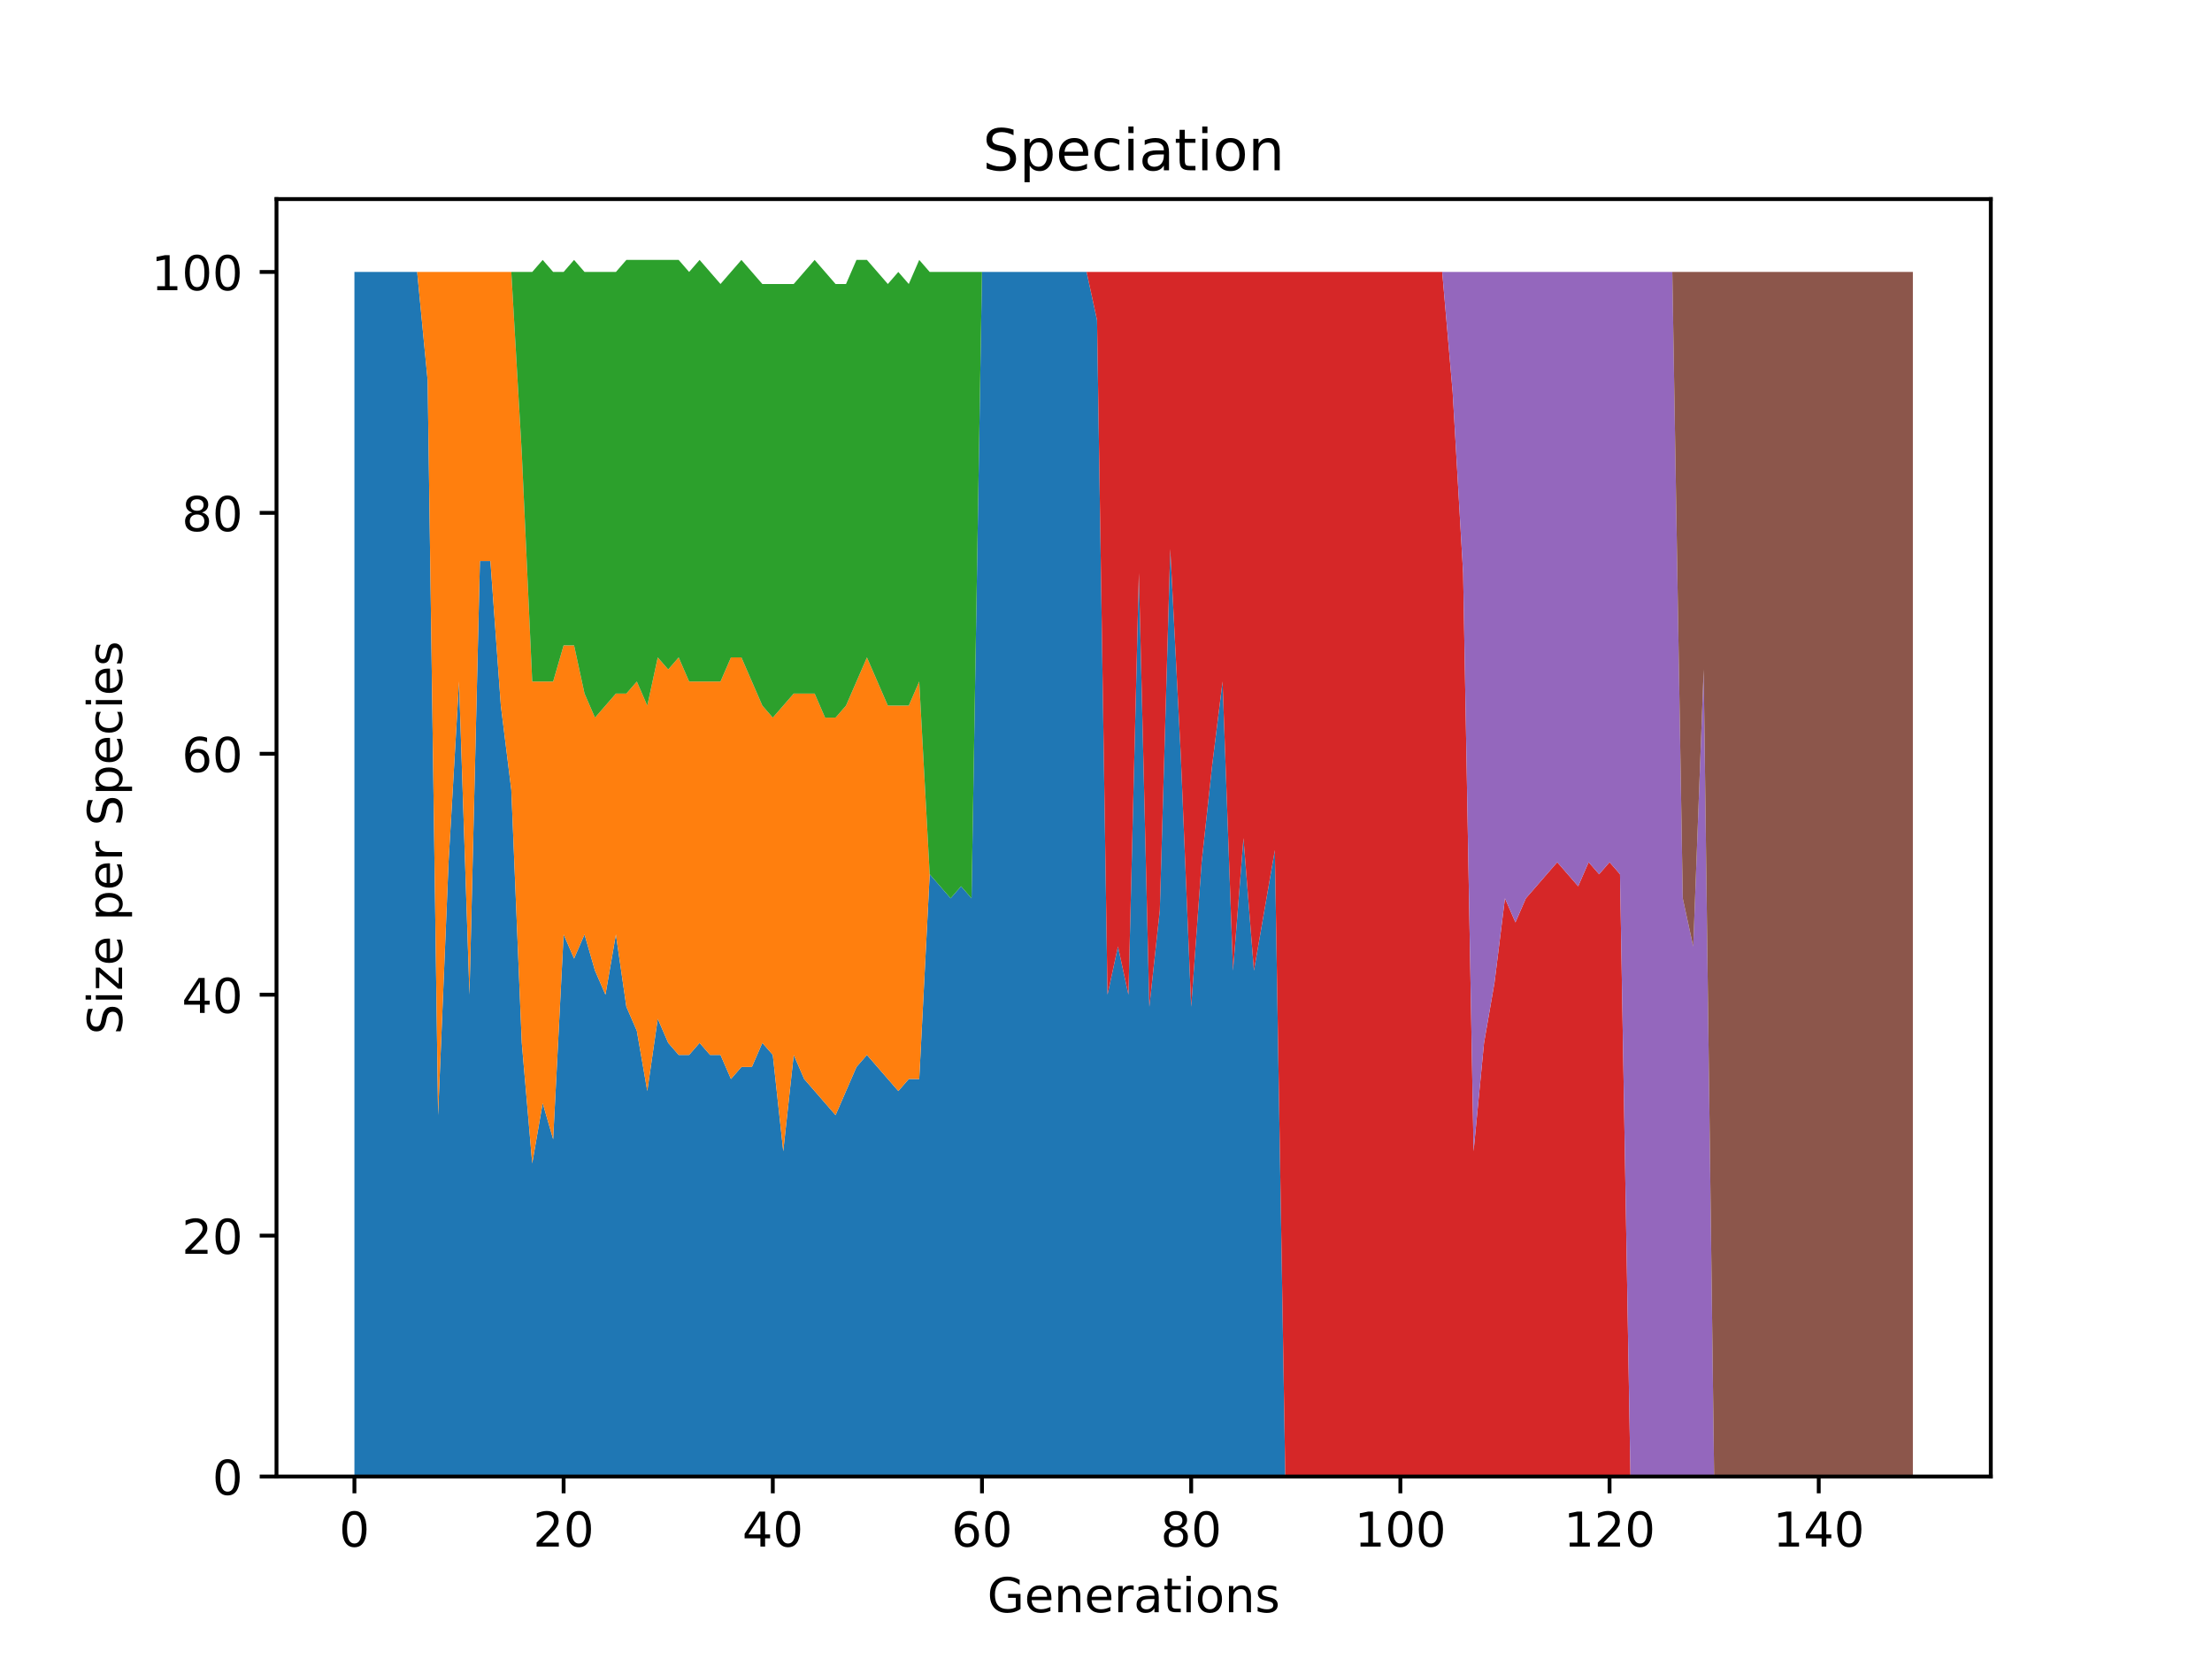 <?xml version="1.0" encoding="utf-8" standalone="no"?>
<!DOCTYPE svg PUBLIC "-//W3C//DTD SVG 1.1//EN"
  "http://www.w3.org/Graphics/SVG/1.1/DTD/svg11.dtd">
<!-- Created with matplotlib (https://matplotlib.org/) -->
<svg height="345.6pt" version="1.1" viewBox="0 0 460.8 345.6" width="460.8pt" xmlns="http://www.w3.org/2000/svg" xmlns:xlink="http://www.w3.org/1999/xlink">
 <defs>
  <style type="text/css">*{stroke-linecap:butt;stroke-linejoin:round;}</style>
 </defs>
 <g id="figure_1">
  <g id="patch_1">
   <path d="M 0 345.6 
L 460.8 345.6 
L 460.8 0 
L 0 0 
z
" style="fill:#ffffff;"/>
  </g>
  <g id="axes_1">
   <g id="patch_2">
    <path d="M 57.6 307.584 
L 414.72 307.584 
L 414.72 41.472 
L 57.6 41.472 
z
" style="fill:#ffffff;"/>
   </g>
   <g id="PolyCollection_1">
    <path clip-path="url(#pf2109ee713)" d="M 73.833 56.653 
L 73.833 307.584 
L 76.012 307.584 
L 78.191 307.584 
L 80.369 307.584 
L 82.548 307.584 
L 84.727 307.584 
L 86.906 307.584 
L 89.085 307.584 
L 91.264 307.584 
L 93.443 307.584 
L 95.622 307.584 
L 97.801 307.584 
L 99.979 307.584 
L 102.158 307.584 
L 104.337 307.584 
L 106.516 307.584 
L 108.695 307.584 
L 110.874 307.584 
L 113.053 307.584 
L 115.232 307.584 
L 117.411 307.584 
L 119.589 307.584 
L 121.768 307.584 
L 123.947 307.584 
L 126.126 307.584 
L 128.305 307.584 
L 130.484 307.584 
L 132.663 307.584 
L 134.842 307.584 
L 137.021 307.584 
L 139.199 307.584 
L 141.378 307.584 
L 143.557 307.584 
L 145.736 307.584 
L 147.915 307.584 
L 150.094 307.584 
L 152.273 307.584 
L 154.452 307.584 
L 156.631 307.584 
L 158.809 307.584 
L 160.988 307.584 
L 163.167 307.584 
L 165.346 307.584 
L 167.525 307.584 
L 169.704 307.584 
L 171.883 307.584 
L 174.062 307.584 
L 176.241 307.584 
L 178.419 307.584 
L 180.598 307.584 
L 182.777 307.584 
L 184.956 307.584 
L 187.135 307.584 
L 189.314 307.584 
L 191.493 307.584 
L 193.672 307.584 
L 195.851 307.584 
L 198.029 307.584 
L 200.208 307.584 
L 202.387 307.584 
L 204.566 307.584 
L 206.745 307.584 
L 208.924 307.584 
L 211.103 307.584 
L 213.282 307.584 
L 215.461 307.584 
L 217.639 307.584 
L 219.818 307.584 
L 221.997 307.584 
L 224.176 307.584 
L 226.355 307.584 
L 228.534 307.584 
L 230.713 307.584 
L 232.892 307.584 
L 235.071 307.584 
L 237.249 307.584 
L 239.428 307.584 
L 241.607 307.584 
L 243.786 307.584 
L 245.965 307.584 
L 248.144 307.584 
L 250.323 307.584 
L 252.502 307.584 
L 254.681 307.584 
L 256.859 307.584 
L 259.038 307.584 
L 261.217 307.584 
L 263.396 307.584 
L 265.575 307.584 
L 267.754 307.584 
L 269.933 307.584 
L 272.112 307.584 
L 274.291 307.584 
L 276.469 307.584 
L 278.648 307.584 
L 280.827 307.584 
L 283.006 307.584 
L 285.185 307.584 
L 287.364 307.584 
L 289.543 307.584 
L 291.722 307.584 
L 293.901 307.584 
L 296.079 307.584 
L 298.258 307.584 
L 300.437 307.584 
L 302.616 307.584 
L 304.795 307.584 
L 306.974 307.584 
L 309.153 307.584 
L 311.332 307.584 
L 313.511 307.584 
L 315.689 307.584 
L 317.868 307.584 
L 320.047 307.584 
L 322.226 307.584 
L 324.405 307.584 
L 326.584 307.584 
L 328.763 307.584 
L 330.942 307.584 
L 333.121 307.584 
L 335.299 307.584 
L 337.478 307.584 
L 339.657 307.584 
L 341.836 307.584 
L 344.015 307.584 
L 346.194 307.584 
L 348.373 307.584 
L 350.552 307.584 
L 352.731 307.584 
L 354.909 307.584 
L 357.088 307.584 
L 359.267 307.584 
L 361.446 307.584 
L 363.625 307.584 
L 365.804 307.584 
L 367.983 307.584 
L 370.162 307.584 
L 372.341 307.584 
L 374.519 307.584 
L 376.698 307.584 
L 378.877 307.584 
L 381.056 307.584 
L 383.235 307.584 
L 385.414 307.584 
L 387.593 307.584 
L 389.772 307.584 
L 391.951 307.584 
L 394.129 307.584 
L 396.308 307.584 
L 398.487 307.584 
L 398.487 307.584 
L 398.487 307.584 
L 396.308 307.584 
L 394.129 307.584 
L 391.951 307.584 
L 389.772 307.584 
L 387.593 307.584 
L 385.414 307.584 
L 383.235 307.584 
L 381.056 307.584 
L 378.877 307.584 
L 376.698 307.584 
L 374.519 307.584 
L 372.341 307.584 
L 370.162 307.584 
L 367.983 307.584 
L 365.804 307.584 
L 363.625 307.584 
L 361.446 307.584 
L 359.267 307.584 
L 357.088 307.584 
L 354.909 307.584 
L 352.731 307.584 
L 350.552 307.584 
L 348.373 307.584 
L 346.194 307.584 
L 344.015 307.584 
L 341.836 307.584 
L 339.657 307.584 
L 337.478 307.584 
L 335.299 307.584 
L 333.121 307.584 
L 330.942 307.584 
L 328.763 307.584 
L 326.584 307.584 
L 324.405 307.584 
L 322.226 307.584 
L 320.047 307.584 
L 317.868 307.584 
L 315.689 307.584 
L 313.511 307.584 
L 311.332 307.584 
L 309.153 307.584 
L 306.974 307.584 
L 304.795 307.584 
L 302.616 307.584 
L 300.437 307.584 
L 298.258 307.584 
L 296.079 307.584 
L 293.901 307.584 
L 291.722 307.584 
L 289.543 307.584 
L 287.364 307.584 
L 285.185 307.584 
L 283.006 307.584 
L 280.827 307.584 
L 278.648 307.584 
L 276.469 307.584 
L 274.291 307.584 
L 272.112 307.584 
L 269.933 307.584 
L 267.754 307.584 
L 265.575 177.1 
L 263.396 189.647 
L 261.217 202.193 
L 259.038 174.591 
L 256.859 202.193 
L 254.681 141.97 
L 252.502 159.535 
L 250.323 179.609 
L 248.144 209.721 
L 245.965 157.026 
L 243.786 114.367 
L 241.607 189.647 
L 239.428 209.721 
L 237.249 119.386 
L 235.071 207.212 
L 232.892 197.174 
L 230.713 207.212 
L 228.534 66.691 
L 226.355 56.653 
L 224.176 56.653 
L 221.997 56.653 
L 219.818 56.653 
L 217.639 56.653 
L 215.461 56.653 
L 213.282 56.653 
L 211.103 56.653 
L 208.924 56.653 
L 206.745 56.653 
L 204.566 56.653 
L 202.387 187.137 
L 200.208 184.628 
L 198.029 187.137 
L 195.851 184.628 
L 193.672 182.119 
L 191.493 224.777 
L 189.314 224.777 
L 187.135 227.286 
L 184.956 224.777 
L 182.777 222.268 
L 180.598 219.758 
L 178.419 222.268 
L 176.241 227.286 
L 174.062 232.305 
L 171.883 229.795 
L 169.704 227.286 
L 167.525 224.777 
L 165.346 219.758 
L 163.167 239.833 
L 160.988 219.758 
L 158.809 217.249 
L 156.631 222.268 
L 154.452 222.268 
L 152.273 224.777 
L 150.094 219.758 
L 147.915 219.758 
L 145.736 217.249 
L 143.557 219.758 
L 141.378 219.758 
L 139.199 217.249 
L 137.021 212.23 
L 134.842 227.286 
L 132.663 214.74 
L 130.484 209.721 
L 128.305 194.665 
L 126.126 207.212 
L 123.947 202.193 
L 121.768 194.665 
L 119.589 199.684 
L 117.411 194.665 
L 115.232 237.323 
L 113.053 229.795 
L 110.874 242.342 
L 108.695 217.249 
L 106.516 164.554 
L 104.337 146.988 
L 102.158 116.877 
L 99.979 116.877 
L 97.801 207.212 
L 95.622 141.97 
L 93.443 179.609 
L 91.264 232.305 
L 89.085 79.237 
L 86.906 56.653 
L 84.727 56.653 
L 82.548 56.653 
L 80.369 56.653 
L 78.191 56.653 
L 76.012 56.653 
L 73.833 56.653 
z
" style="fill:#1f77b4;"/>
   </g>
   <g id="PolyCollection_2">
    <path clip-path="url(#pf2109ee713)" d="M 73.833 56.653 
L 73.833 56.653 
L 76.012 56.653 
L 78.191 56.653 
L 80.369 56.653 
L 82.548 56.653 
L 84.727 56.653 
L 86.906 56.653 
L 89.085 79.237 
L 91.264 232.305 
L 93.443 179.609 
L 95.622 141.97 
L 97.801 207.212 
L 99.979 116.877 
L 102.158 116.877 
L 104.337 146.988 
L 106.516 164.554 
L 108.695 217.249 
L 110.874 242.342 
L 113.053 229.795 
L 115.232 237.323 
L 117.411 194.665 
L 119.589 199.684 
L 121.768 194.665 
L 123.947 202.193 
L 126.126 207.212 
L 128.305 194.665 
L 130.484 209.721 
L 132.663 214.74 
L 134.842 227.286 
L 137.021 212.23 
L 139.199 217.249 
L 141.378 219.758 
L 143.557 219.758 
L 145.736 217.249 
L 147.915 219.758 
L 150.094 219.758 
L 152.273 224.777 
L 154.452 222.268 
L 156.631 222.268 
L 158.809 217.249 
L 160.988 219.758 
L 163.167 239.833 
L 165.346 219.758 
L 167.525 224.777 
L 169.704 227.286 
L 171.883 229.795 
L 174.062 232.305 
L 176.241 227.286 
L 178.419 222.268 
L 180.598 219.758 
L 182.777 222.268 
L 184.956 224.777 
L 187.135 227.286 
L 189.314 224.777 
L 191.493 224.777 
L 193.672 182.119 
L 195.851 184.628 
L 198.029 187.137 
L 200.208 184.628 
L 202.387 187.137 
L 204.566 56.653 
L 206.745 56.653 
L 208.924 56.653 
L 211.103 56.653 
L 213.282 56.653 
L 215.461 56.653 
L 217.639 56.653 
L 219.818 56.653 
L 221.997 56.653 
L 224.176 56.653 
L 226.355 56.653 
L 228.534 66.691 
L 230.713 207.212 
L 232.892 197.174 
L 235.071 207.212 
L 237.249 119.386 
L 239.428 209.721 
L 241.607 189.647 
L 243.786 114.367 
L 245.965 157.026 
L 248.144 209.721 
L 250.323 179.609 
L 252.502 159.535 
L 254.681 141.97 
L 256.859 202.193 
L 259.038 174.591 
L 261.217 202.193 
L 263.396 189.647 
L 265.575 177.1 
L 267.754 307.584 
L 269.933 307.584 
L 272.112 307.584 
L 274.291 307.584 
L 276.469 307.584 
L 278.648 307.584 
L 280.827 307.584 
L 283.006 307.584 
L 285.185 307.584 
L 287.364 307.584 
L 289.543 307.584 
L 291.722 307.584 
L 293.901 307.584 
L 296.079 307.584 
L 298.258 307.584 
L 300.437 307.584 
L 302.616 307.584 
L 304.795 307.584 
L 306.974 307.584 
L 309.153 307.584 
L 311.332 307.584 
L 313.511 307.584 
L 315.689 307.584 
L 317.868 307.584 
L 320.047 307.584 
L 322.226 307.584 
L 324.405 307.584 
L 326.584 307.584 
L 328.763 307.584 
L 330.942 307.584 
L 333.121 307.584 
L 335.299 307.584 
L 337.478 307.584 
L 339.657 307.584 
L 341.836 307.584 
L 344.015 307.584 
L 346.194 307.584 
L 348.373 307.584 
L 350.552 307.584 
L 352.731 307.584 
L 354.909 307.584 
L 357.088 307.584 
L 359.267 307.584 
L 361.446 307.584 
L 363.625 307.584 
L 365.804 307.584 
L 367.983 307.584 
L 370.162 307.584 
L 372.341 307.584 
L 374.519 307.584 
L 376.698 307.584 
L 378.877 307.584 
L 381.056 307.584 
L 383.235 307.584 
L 385.414 307.584 
L 387.593 307.584 
L 389.772 307.584 
L 391.951 307.584 
L 394.129 307.584 
L 396.308 307.584 
L 398.487 307.584 
L 398.487 307.584 
L 398.487 307.584 
L 396.308 307.584 
L 394.129 307.584 
L 391.951 307.584 
L 389.772 307.584 
L 387.593 307.584 
L 385.414 307.584 
L 383.235 307.584 
L 381.056 307.584 
L 378.877 307.584 
L 376.698 307.584 
L 374.519 307.584 
L 372.341 307.584 
L 370.162 307.584 
L 367.983 307.584 
L 365.804 307.584 
L 363.625 307.584 
L 361.446 307.584 
L 359.267 307.584 
L 357.088 307.584 
L 354.909 307.584 
L 352.731 307.584 
L 350.552 307.584 
L 348.373 307.584 
L 346.194 307.584 
L 344.015 307.584 
L 341.836 307.584 
L 339.657 307.584 
L 337.478 307.584 
L 335.299 307.584 
L 333.121 307.584 
L 330.942 307.584 
L 328.763 307.584 
L 326.584 307.584 
L 324.405 307.584 
L 322.226 307.584 
L 320.047 307.584 
L 317.868 307.584 
L 315.689 307.584 
L 313.511 307.584 
L 311.332 307.584 
L 309.153 307.584 
L 306.974 307.584 
L 304.795 307.584 
L 302.616 307.584 
L 300.437 307.584 
L 298.258 307.584 
L 296.079 307.584 
L 293.901 307.584 
L 291.722 307.584 
L 289.543 307.584 
L 287.364 307.584 
L 285.185 307.584 
L 283.006 307.584 
L 280.827 307.584 
L 278.648 307.584 
L 276.469 307.584 
L 274.291 307.584 
L 272.112 307.584 
L 269.933 307.584 
L 267.754 307.584 
L 265.575 177.1 
L 263.396 189.647 
L 261.217 202.193 
L 259.038 174.591 
L 256.859 202.193 
L 254.681 141.97 
L 252.502 159.535 
L 250.323 179.609 
L 248.144 209.721 
L 245.965 157.026 
L 243.786 114.367 
L 241.607 189.647 
L 239.428 209.721 
L 237.249 119.386 
L 235.071 207.212 
L 232.892 197.174 
L 230.713 207.212 
L 228.534 66.691 
L 226.355 56.653 
L 224.176 56.653 
L 221.997 56.653 
L 219.818 56.653 
L 217.639 56.653 
L 215.461 56.653 
L 213.282 56.653 
L 211.103 56.653 
L 208.924 56.653 
L 206.745 56.653 
L 204.566 56.653 
L 202.387 187.137 
L 200.208 184.628 
L 198.029 187.137 
L 195.851 184.628 
L 193.672 182.119 
L 191.493 141.97 
L 189.314 146.988 
L 187.135 146.988 
L 184.956 146.988 
L 182.777 141.97 
L 180.598 136.951 
L 178.419 141.97 
L 176.241 146.988 
L 174.062 149.498 
L 171.883 149.498 
L 169.704 144.479 
L 167.525 144.479 
L 165.346 144.479 
L 163.167 146.988 
L 160.988 149.498 
L 158.809 146.988 
L 156.631 141.97 
L 154.452 136.951 
L 152.273 136.951 
L 150.094 141.97 
L 147.915 141.97 
L 145.736 141.97 
L 143.557 141.97 
L 141.378 136.951 
L 139.199 139.46 
L 137.021 136.951 
L 134.842 146.988 
L 132.663 141.97 
L 130.484 144.479 
L 128.305 144.479 
L 126.126 146.988 
L 123.947 149.498 
L 121.768 144.479 
L 119.589 134.442 
L 117.411 134.442 
L 115.232 141.97 
L 113.053 141.97 
L 110.874 141.97 
L 108.695 94.293 
L 106.516 56.653 
L 104.337 56.653 
L 102.158 56.653 
L 99.979 56.653 
L 97.801 56.653 
L 95.622 56.653 
L 93.443 56.653 
L 91.264 56.653 
L 89.085 56.653 
L 86.906 56.653 
L 84.727 56.653 
L 82.548 56.653 
L 80.369 56.653 
L 78.191 56.653 
L 76.012 56.653 
L 73.833 56.653 
z
" style="fill:#ff7f0e;"/>
   </g>
   <g id="PolyCollection_3">
    <path clip-path="url(#pf2109ee713)" d="M 73.833 56.653 
L 73.833 56.653 
L 76.012 56.653 
L 78.191 56.653 
L 80.369 56.653 
L 82.548 56.653 
L 84.727 56.653 
L 86.906 56.653 
L 89.085 56.653 
L 91.264 56.653 
L 93.443 56.653 
L 95.622 56.653 
L 97.801 56.653 
L 99.979 56.653 
L 102.158 56.653 
L 104.337 56.653 
L 106.516 56.653 
L 108.695 94.293 
L 110.874 141.97 
L 113.053 141.97 
L 115.232 141.97 
L 117.411 134.442 
L 119.589 134.442 
L 121.768 144.479 
L 123.947 149.498 
L 126.126 146.988 
L 128.305 144.479 
L 130.484 144.479 
L 132.663 141.97 
L 134.842 146.988 
L 137.021 136.951 
L 139.199 139.46 
L 141.378 136.951 
L 143.557 141.97 
L 145.736 141.97 
L 147.915 141.97 
L 150.094 141.97 
L 152.273 136.951 
L 154.452 136.951 
L 156.631 141.97 
L 158.809 146.988 
L 160.988 149.498 
L 163.167 146.988 
L 165.346 144.479 
L 167.525 144.479 
L 169.704 144.479 
L 171.883 149.498 
L 174.062 149.498 
L 176.241 146.988 
L 178.419 141.97 
L 180.598 136.951 
L 182.777 141.97 
L 184.956 146.988 
L 187.135 146.988 
L 189.314 146.988 
L 191.493 141.97 
L 193.672 182.119 
L 195.851 184.628 
L 198.029 187.137 
L 200.208 184.628 
L 202.387 187.137 
L 204.566 56.653 
L 206.745 56.653 
L 208.924 56.653 
L 211.103 56.653 
L 213.282 56.653 
L 215.461 56.653 
L 217.639 56.653 
L 219.818 56.653 
L 221.997 56.653 
L 224.176 56.653 
L 226.355 56.653 
L 228.534 66.691 
L 230.713 207.212 
L 232.892 197.174 
L 235.071 207.212 
L 237.249 119.386 
L 239.428 209.721 
L 241.607 189.647 
L 243.786 114.367 
L 245.965 157.026 
L 248.144 209.721 
L 250.323 179.609 
L 252.502 159.535 
L 254.681 141.97 
L 256.859 202.193 
L 259.038 174.591 
L 261.217 202.193 
L 263.396 189.647 
L 265.575 177.1 
L 267.754 307.584 
L 269.933 307.584 
L 272.112 307.584 
L 274.291 307.584 
L 276.469 307.584 
L 278.648 307.584 
L 280.827 307.584 
L 283.006 307.584 
L 285.185 307.584 
L 287.364 307.584 
L 289.543 307.584 
L 291.722 307.584 
L 293.901 307.584 
L 296.079 307.584 
L 298.258 307.584 
L 300.437 307.584 
L 302.616 307.584 
L 304.795 307.584 
L 306.974 307.584 
L 309.153 307.584 
L 311.332 307.584 
L 313.511 307.584 
L 315.689 307.584 
L 317.868 307.584 
L 320.047 307.584 
L 322.226 307.584 
L 324.405 307.584 
L 326.584 307.584 
L 328.763 307.584 
L 330.942 307.584 
L 333.121 307.584 
L 335.299 307.584 
L 337.478 307.584 
L 339.657 307.584 
L 341.836 307.584 
L 344.015 307.584 
L 346.194 307.584 
L 348.373 307.584 
L 350.552 307.584 
L 352.731 307.584 
L 354.909 307.584 
L 357.088 307.584 
L 359.267 307.584 
L 361.446 307.584 
L 363.625 307.584 
L 365.804 307.584 
L 367.983 307.584 
L 370.162 307.584 
L 372.341 307.584 
L 374.519 307.584 
L 376.698 307.584 
L 378.877 307.584 
L 381.056 307.584 
L 383.235 307.584 
L 385.414 307.584 
L 387.593 307.584 
L 389.772 307.584 
L 391.951 307.584 
L 394.129 307.584 
L 396.308 307.584 
L 398.487 307.584 
L 398.487 307.584 
L 398.487 307.584 
L 396.308 307.584 
L 394.129 307.584 
L 391.951 307.584 
L 389.772 307.584 
L 387.593 307.584 
L 385.414 307.584 
L 383.235 307.584 
L 381.056 307.584 
L 378.877 307.584 
L 376.698 307.584 
L 374.519 307.584 
L 372.341 307.584 
L 370.162 307.584 
L 367.983 307.584 
L 365.804 307.584 
L 363.625 307.584 
L 361.446 307.584 
L 359.267 307.584 
L 357.088 307.584 
L 354.909 307.584 
L 352.731 307.584 
L 350.552 307.584 
L 348.373 307.584 
L 346.194 307.584 
L 344.015 307.584 
L 341.836 307.584 
L 339.657 307.584 
L 337.478 307.584 
L 335.299 307.584 
L 333.121 307.584 
L 330.942 307.584 
L 328.763 307.584 
L 326.584 307.584 
L 324.405 307.584 
L 322.226 307.584 
L 320.047 307.584 
L 317.868 307.584 
L 315.689 307.584 
L 313.511 307.584 
L 311.332 307.584 
L 309.153 307.584 
L 306.974 307.584 
L 304.795 307.584 
L 302.616 307.584 
L 300.437 307.584 
L 298.258 307.584 
L 296.079 307.584 
L 293.901 307.584 
L 291.722 307.584 
L 289.543 307.584 
L 287.364 307.584 
L 285.185 307.584 
L 283.006 307.584 
L 280.827 307.584 
L 278.648 307.584 
L 276.469 307.584 
L 274.291 307.584 
L 272.112 307.584 
L 269.933 307.584 
L 267.754 307.584 
L 265.575 177.1 
L 263.396 189.647 
L 261.217 202.193 
L 259.038 174.591 
L 256.859 202.193 
L 254.681 141.97 
L 252.502 159.535 
L 250.323 179.609 
L 248.144 209.721 
L 245.965 157.026 
L 243.786 114.367 
L 241.607 189.647 
L 239.428 209.721 
L 237.249 119.386 
L 235.071 207.212 
L 232.892 197.174 
L 230.713 207.212 
L 228.534 66.691 
L 226.355 56.653 
L 224.176 56.653 
L 221.997 56.653 
L 219.818 56.653 
L 217.639 56.653 
L 215.461 56.653 
L 213.282 56.653 
L 211.103 56.653 
L 208.924 56.653 
L 206.745 56.653 
L 204.566 56.653 
L 202.387 56.653 
L 200.208 56.653 
L 198.029 56.653 
L 195.851 56.653 
L 193.672 56.653 
L 191.493 54.144 
L 189.314 59.163 
L 187.135 56.653 
L 184.956 59.163 
L 182.777 56.653 
L 180.598 54.144 
L 178.419 54.144 
L 176.241 59.163 
L 174.062 59.163 
L 171.883 56.653 
L 169.704 54.144 
L 167.525 56.653 
L 165.346 59.163 
L 163.167 59.163 
L 160.988 59.163 
L 158.809 59.163 
L 156.631 56.653 
L 154.452 54.144 
L 152.273 56.653 
L 150.094 59.163 
L 147.915 56.653 
L 145.736 54.144 
L 143.557 56.653 
L 141.378 54.144 
L 139.199 54.144 
L 137.021 54.144 
L 134.842 54.144 
L 132.663 54.144 
L 130.484 54.144 
L 128.305 56.653 
L 126.126 56.653 
L 123.947 56.653 
L 121.768 56.653 
L 119.589 54.144 
L 117.411 56.653 
L 115.232 56.653 
L 113.053 54.144 
L 110.874 56.653 
L 108.695 56.653 
L 106.516 56.653 
L 104.337 56.653 
L 102.158 56.653 
L 99.979 56.653 
L 97.801 56.653 
L 95.622 56.653 
L 93.443 56.653 
L 91.264 56.653 
L 89.085 56.653 
L 86.906 56.653 
L 84.727 56.653 
L 82.548 56.653 
L 80.369 56.653 
L 78.191 56.653 
L 76.012 56.653 
L 73.833 56.653 
z
" style="fill:#2ca02c;"/>
   </g>
   <g id="PolyCollection_4">
    <path clip-path="url(#pf2109ee713)" d="M 73.833 56.653 
L 73.833 56.653 
L 76.012 56.653 
L 78.191 56.653 
L 80.369 56.653 
L 82.548 56.653 
L 84.727 56.653 
L 86.906 56.653 
L 89.085 56.653 
L 91.264 56.653 
L 93.443 56.653 
L 95.622 56.653 
L 97.801 56.653 
L 99.979 56.653 
L 102.158 56.653 
L 104.337 56.653 
L 106.516 56.653 
L 108.695 56.653 
L 110.874 56.653 
L 113.053 54.144 
L 115.232 56.653 
L 117.411 56.653 
L 119.589 54.144 
L 121.768 56.653 
L 123.947 56.653 
L 126.126 56.653 
L 128.305 56.653 
L 130.484 54.144 
L 132.663 54.144 
L 134.842 54.144 
L 137.021 54.144 
L 139.199 54.144 
L 141.378 54.144 
L 143.557 56.653 
L 145.736 54.144 
L 147.915 56.653 
L 150.094 59.163 
L 152.273 56.653 
L 154.452 54.144 
L 156.631 56.653 
L 158.809 59.163 
L 160.988 59.163 
L 163.167 59.163 
L 165.346 59.163 
L 167.525 56.653 
L 169.704 54.144 
L 171.883 56.653 
L 174.062 59.163 
L 176.241 59.163 
L 178.419 54.144 
L 180.598 54.144 
L 182.777 56.653 
L 184.956 59.163 
L 187.135 56.653 
L 189.314 59.163 
L 191.493 54.144 
L 193.672 56.653 
L 195.851 56.653 
L 198.029 56.653 
L 200.208 56.653 
L 202.387 56.653 
L 204.566 56.653 
L 206.745 56.653 
L 208.924 56.653 
L 211.103 56.653 
L 213.282 56.653 
L 215.461 56.653 
L 217.639 56.653 
L 219.818 56.653 
L 221.997 56.653 
L 224.176 56.653 
L 226.355 56.653 
L 228.534 66.691 
L 230.713 207.212 
L 232.892 197.174 
L 235.071 207.212 
L 237.249 119.386 
L 239.428 209.721 
L 241.607 189.647 
L 243.786 114.367 
L 245.965 157.026 
L 248.144 209.721 
L 250.323 179.609 
L 252.502 159.535 
L 254.681 141.97 
L 256.859 202.193 
L 259.038 174.591 
L 261.217 202.193 
L 263.396 189.647 
L 265.575 177.1 
L 267.754 307.584 
L 269.933 307.584 
L 272.112 307.584 
L 274.291 307.584 
L 276.469 307.584 
L 278.648 307.584 
L 280.827 307.584 
L 283.006 307.584 
L 285.185 307.584 
L 287.364 307.584 
L 289.543 307.584 
L 291.722 307.584 
L 293.901 307.584 
L 296.079 307.584 
L 298.258 307.584 
L 300.437 307.584 
L 302.616 307.584 
L 304.795 307.584 
L 306.974 307.584 
L 309.153 307.584 
L 311.332 307.584 
L 313.511 307.584 
L 315.689 307.584 
L 317.868 307.584 
L 320.047 307.584 
L 322.226 307.584 
L 324.405 307.584 
L 326.584 307.584 
L 328.763 307.584 
L 330.942 307.584 
L 333.121 307.584 
L 335.299 307.584 
L 337.478 307.584 
L 339.657 307.584 
L 341.836 307.584 
L 344.015 307.584 
L 346.194 307.584 
L 348.373 307.584 
L 350.552 307.584 
L 352.731 307.584 
L 354.909 307.584 
L 357.088 307.584 
L 359.267 307.584 
L 361.446 307.584 
L 363.625 307.584 
L 365.804 307.584 
L 367.983 307.584 
L 370.162 307.584 
L 372.341 307.584 
L 374.519 307.584 
L 376.698 307.584 
L 378.877 307.584 
L 381.056 307.584 
L 383.235 307.584 
L 385.414 307.584 
L 387.593 307.584 
L 389.772 307.584 
L 391.951 307.584 
L 394.129 307.584 
L 396.308 307.584 
L 398.487 307.584 
L 398.487 307.584 
L 398.487 307.584 
L 396.308 307.584 
L 394.129 307.584 
L 391.951 307.584 
L 389.772 307.584 
L 387.593 307.584 
L 385.414 307.584 
L 383.235 307.584 
L 381.056 307.584 
L 378.877 307.584 
L 376.698 307.584 
L 374.519 307.584 
L 372.341 307.584 
L 370.162 307.584 
L 367.983 307.584 
L 365.804 307.584 
L 363.625 307.584 
L 361.446 307.584 
L 359.267 307.584 
L 357.088 307.584 
L 354.909 307.584 
L 352.731 307.584 
L 350.552 307.584 
L 348.373 307.584 
L 346.194 307.584 
L 344.015 307.584 
L 341.836 307.584 
L 339.657 307.584 
L 337.478 182.119 
L 335.299 179.609 
L 333.121 182.119 
L 330.942 179.609 
L 328.763 184.628 
L 326.584 182.119 
L 324.405 179.609 
L 322.226 182.119 
L 320.047 184.628 
L 317.868 187.137 
L 315.689 192.156 
L 313.511 187.137 
L 311.332 204.702 
L 309.153 217.249 
L 306.974 239.833 
L 304.795 119.386 
L 302.616 81.746 
L 300.437 56.653 
L 298.258 56.653 
L 296.079 56.653 
L 293.901 56.653 
L 291.722 56.653 
L 289.543 56.653 
L 287.364 56.653 
L 285.185 56.653 
L 283.006 56.653 
L 280.827 56.653 
L 278.648 56.653 
L 276.469 56.653 
L 274.291 56.653 
L 272.112 56.653 
L 269.933 56.653 
L 267.754 56.653 
L 265.575 56.653 
L 263.396 56.653 
L 261.217 56.653 
L 259.038 56.653 
L 256.859 56.653 
L 254.681 56.653 
L 252.502 56.653 
L 250.323 56.653 
L 248.144 56.653 
L 245.965 56.653 
L 243.786 56.653 
L 241.607 56.653 
L 239.428 56.653 
L 237.249 56.653 
L 235.071 56.653 
L 232.892 56.653 
L 230.713 56.653 
L 228.534 56.653 
L 226.355 56.653 
L 224.176 56.653 
L 221.997 56.653 
L 219.818 56.653 
L 217.639 56.653 
L 215.461 56.653 
L 213.282 56.653 
L 211.103 56.653 
L 208.924 56.653 
L 206.745 56.653 
L 204.566 56.653 
L 202.387 56.653 
L 200.208 56.653 
L 198.029 56.653 
L 195.851 56.653 
L 193.672 56.653 
L 191.493 54.144 
L 189.314 59.163 
L 187.135 56.653 
L 184.956 59.163 
L 182.777 56.653 
L 180.598 54.144 
L 178.419 54.144 
L 176.241 59.163 
L 174.062 59.163 
L 171.883 56.653 
L 169.704 54.144 
L 167.525 56.653 
L 165.346 59.163 
L 163.167 59.163 
L 160.988 59.163 
L 158.809 59.163 
L 156.631 56.653 
L 154.452 54.144 
L 152.273 56.653 
L 150.094 59.163 
L 147.915 56.653 
L 145.736 54.144 
L 143.557 56.653 
L 141.378 54.144 
L 139.199 54.144 
L 137.021 54.144 
L 134.842 54.144 
L 132.663 54.144 
L 130.484 54.144 
L 128.305 56.653 
L 126.126 56.653 
L 123.947 56.653 
L 121.768 56.653 
L 119.589 54.144 
L 117.411 56.653 
L 115.232 56.653 
L 113.053 54.144 
L 110.874 56.653 
L 108.695 56.653 
L 106.516 56.653 
L 104.337 56.653 
L 102.158 56.653 
L 99.979 56.653 
L 97.801 56.653 
L 95.622 56.653 
L 93.443 56.653 
L 91.264 56.653 
L 89.085 56.653 
L 86.906 56.653 
L 84.727 56.653 
L 82.548 56.653 
L 80.369 56.653 
L 78.191 56.653 
L 76.012 56.653 
L 73.833 56.653 
z
" style="fill:#d62728;"/>
   </g>
   <g id="PolyCollection_5">
    <path clip-path="url(#pf2109ee713)" d="M 73.833 56.653 
L 73.833 56.653 
L 76.012 56.653 
L 78.191 56.653 
L 80.369 56.653 
L 82.548 56.653 
L 84.727 56.653 
L 86.906 56.653 
L 89.085 56.653 
L 91.264 56.653 
L 93.443 56.653 
L 95.622 56.653 
L 97.801 56.653 
L 99.979 56.653 
L 102.158 56.653 
L 104.337 56.653 
L 106.516 56.653 
L 108.695 56.653 
L 110.874 56.653 
L 113.053 54.144 
L 115.232 56.653 
L 117.411 56.653 
L 119.589 54.144 
L 121.768 56.653 
L 123.947 56.653 
L 126.126 56.653 
L 128.305 56.653 
L 130.484 54.144 
L 132.663 54.144 
L 134.842 54.144 
L 137.021 54.144 
L 139.199 54.144 
L 141.378 54.144 
L 143.557 56.653 
L 145.736 54.144 
L 147.915 56.653 
L 150.094 59.163 
L 152.273 56.653 
L 154.452 54.144 
L 156.631 56.653 
L 158.809 59.163 
L 160.988 59.163 
L 163.167 59.163 
L 165.346 59.163 
L 167.525 56.653 
L 169.704 54.144 
L 171.883 56.653 
L 174.062 59.163 
L 176.241 59.163 
L 178.419 54.144 
L 180.598 54.144 
L 182.777 56.653 
L 184.956 59.163 
L 187.135 56.653 
L 189.314 59.163 
L 191.493 54.144 
L 193.672 56.653 
L 195.851 56.653 
L 198.029 56.653 
L 200.208 56.653 
L 202.387 56.653 
L 204.566 56.653 
L 206.745 56.653 
L 208.924 56.653 
L 211.103 56.653 
L 213.282 56.653 
L 215.461 56.653 
L 217.639 56.653 
L 219.818 56.653 
L 221.997 56.653 
L 224.176 56.653 
L 226.355 56.653 
L 228.534 56.653 
L 230.713 56.653 
L 232.892 56.653 
L 235.071 56.653 
L 237.249 56.653 
L 239.428 56.653 
L 241.607 56.653 
L 243.786 56.653 
L 245.965 56.653 
L 248.144 56.653 
L 250.323 56.653 
L 252.502 56.653 
L 254.681 56.653 
L 256.859 56.653 
L 259.038 56.653 
L 261.217 56.653 
L 263.396 56.653 
L 265.575 56.653 
L 267.754 56.653 
L 269.933 56.653 
L 272.112 56.653 
L 274.291 56.653 
L 276.469 56.653 
L 278.648 56.653 
L 280.827 56.653 
L 283.006 56.653 
L 285.185 56.653 
L 287.364 56.653 
L 289.543 56.653 
L 291.722 56.653 
L 293.901 56.653 
L 296.079 56.653 
L 298.258 56.653 
L 300.437 56.653 
L 302.616 81.746 
L 304.795 119.386 
L 306.974 239.833 
L 309.153 217.249 
L 311.332 204.702 
L 313.511 187.137 
L 315.689 192.156 
L 317.868 187.137 
L 320.047 184.628 
L 322.226 182.119 
L 324.405 179.609 
L 326.584 182.119 
L 328.763 184.628 
L 330.942 179.609 
L 333.121 182.119 
L 335.299 179.609 
L 337.478 182.119 
L 339.657 307.584 
L 341.836 307.584 
L 344.015 307.584 
L 346.194 307.584 
L 348.373 307.584 
L 350.552 307.584 
L 352.731 307.584 
L 354.909 307.584 
L 357.088 307.584 
L 359.267 307.584 
L 361.446 307.584 
L 363.625 307.584 
L 365.804 307.584 
L 367.983 307.584 
L 370.162 307.584 
L 372.341 307.584 
L 374.519 307.584 
L 376.698 307.584 
L 378.877 307.584 
L 381.056 307.584 
L 383.235 307.584 
L 385.414 307.584 
L 387.593 307.584 
L 389.772 307.584 
L 391.951 307.584 
L 394.129 307.584 
L 396.308 307.584 
L 398.487 307.584 
L 398.487 307.584 
L 398.487 307.584 
L 396.308 307.584 
L 394.129 307.584 
L 391.951 307.584 
L 389.772 307.584 
L 387.593 307.584 
L 385.414 307.584 
L 383.235 307.584 
L 381.056 307.584 
L 378.877 307.584 
L 376.698 307.584 
L 374.519 307.584 
L 372.341 307.584 
L 370.162 307.584 
L 367.983 307.584 
L 365.804 307.584 
L 363.625 307.584 
L 361.446 307.584 
L 359.267 307.584 
L 357.088 307.584 
L 354.909 139.46 
L 352.731 197.174 
L 350.552 187.137 
L 348.373 56.653 
L 346.194 56.653 
L 344.015 56.653 
L 341.836 56.653 
L 339.657 56.653 
L 337.478 56.653 
L 335.299 56.653 
L 333.121 56.653 
L 330.942 56.653 
L 328.763 56.653 
L 326.584 56.653 
L 324.405 56.653 
L 322.226 56.653 
L 320.047 56.653 
L 317.868 56.653 
L 315.689 56.653 
L 313.511 56.653 
L 311.332 56.653 
L 309.153 56.653 
L 306.974 56.653 
L 304.795 56.653 
L 302.616 56.653 
L 300.437 56.653 
L 298.258 56.653 
L 296.079 56.653 
L 293.901 56.653 
L 291.722 56.653 
L 289.543 56.653 
L 287.364 56.653 
L 285.185 56.653 
L 283.006 56.653 
L 280.827 56.653 
L 278.648 56.653 
L 276.469 56.653 
L 274.291 56.653 
L 272.112 56.653 
L 269.933 56.653 
L 267.754 56.653 
L 265.575 56.653 
L 263.396 56.653 
L 261.217 56.653 
L 259.038 56.653 
L 256.859 56.653 
L 254.681 56.653 
L 252.502 56.653 
L 250.323 56.653 
L 248.144 56.653 
L 245.965 56.653 
L 243.786 56.653 
L 241.607 56.653 
L 239.428 56.653 
L 237.249 56.653 
L 235.071 56.653 
L 232.892 56.653 
L 230.713 56.653 
L 228.534 56.653 
L 226.355 56.653 
L 224.176 56.653 
L 221.997 56.653 
L 219.818 56.653 
L 217.639 56.653 
L 215.461 56.653 
L 213.282 56.653 
L 211.103 56.653 
L 208.924 56.653 
L 206.745 56.653 
L 204.566 56.653 
L 202.387 56.653 
L 200.208 56.653 
L 198.029 56.653 
L 195.851 56.653 
L 193.672 56.653 
L 191.493 54.144 
L 189.314 59.163 
L 187.135 56.653 
L 184.956 59.163 
L 182.777 56.653 
L 180.598 54.144 
L 178.419 54.144 
L 176.241 59.163 
L 174.062 59.163 
L 171.883 56.653 
L 169.704 54.144 
L 167.525 56.653 
L 165.346 59.163 
L 163.167 59.163 
L 160.988 59.163 
L 158.809 59.163 
L 156.631 56.653 
L 154.452 54.144 
L 152.273 56.653 
L 150.094 59.163 
L 147.915 56.653 
L 145.736 54.144 
L 143.557 56.653 
L 141.378 54.144 
L 139.199 54.144 
L 137.021 54.144 
L 134.842 54.144 
L 132.663 54.144 
L 130.484 54.144 
L 128.305 56.653 
L 126.126 56.653 
L 123.947 56.653 
L 121.768 56.653 
L 119.589 54.144 
L 117.411 56.653 
L 115.232 56.653 
L 113.053 54.144 
L 110.874 56.653 
L 108.695 56.653 
L 106.516 56.653 
L 104.337 56.653 
L 102.158 56.653 
L 99.979 56.653 
L 97.801 56.653 
L 95.622 56.653 
L 93.443 56.653 
L 91.264 56.653 
L 89.085 56.653 
L 86.906 56.653 
L 84.727 56.653 
L 82.548 56.653 
L 80.369 56.653 
L 78.191 56.653 
L 76.012 56.653 
L 73.833 56.653 
z
" style="fill:#9467bd;"/>
   </g>
   <g id="PolyCollection_6">
    <path clip-path="url(#pf2109ee713)" d="M 73.833 56.653 
L 73.833 56.653 
L 76.012 56.653 
L 78.191 56.653 
L 80.369 56.653 
L 82.548 56.653 
L 84.727 56.653 
L 86.906 56.653 
L 89.085 56.653 
L 91.264 56.653 
L 93.443 56.653 
L 95.622 56.653 
L 97.801 56.653 
L 99.979 56.653 
L 102.158 56.653 
L 104.337 56.653 
L 106.516 56.653 
L 108.695 56.653 
L 110.874 56.653 
L 113.053 54.144 
L 115.232 56.653 
L 117.411 56.653 
L 119.589 54.144 
L 121.768 56.653 
L 123.947 56.653 
L 126.126 56.653 
L 128.305 56.653 
L 130.484 54.144 
L 132.663 54.144 
L 134.842 54.144 
L 137.021 54.144 
L 139.199 54.144 
L 141.378 54.144 
L 143.557 56.653 
L 145.736 54.144 
L 147.915 56.653 
L 150.094 59.163 
L 152.273 56.653 
L 154.452 54.144 
L 156.631 56.653 
L 158.809 59.163 
L 160.988 59.163 
L 163.167 59.163 
L 165.346 59.163 
L 167.525 56.653 
L 169.704 54.144 
L 171.883 56.653 
L 174.062 59.163 
L 176.241 59.163 
L 178.419 54.144 
L 180.598 54.144 
L 182.777 56.653 
L 184.956 59.163 
L 187.135 56.653 
L 189.314 59.163 
L 191.493 54.144 
L 193.672 56.653 
L 195.851 56.653 
L 198.029 56.653 
L 200.208 56.653 
L 202.387 56.653 
L 204.566 56.653 
L 206.745 56.653 
L 208.924 56.653 
L 211.103 56.653 
L 213.282 56.653 
L 215.461 56.653 
L 217.639 56.653 
L 219.818 56.653 
L 221.997 56.653 
L 224.176 56.653 
L 226.355 56.653 
L 228.534 56.653 
L 230.713 56.653 
L 232.892 56.653 
L 235.071 56.653 
L 237.249 56.653 
L 239.428 56.653 
L 241.607 56.653 
L 243.786 56.653 
L 245.965 56.653 
L 248.144 56.653 
L 250.323 56.653 
L 252.502 56.653 
L 254.681 56.653 
L 256.859 56.653 
L 259.038 56.653 
L 261.217 56.653 
L 263.396 56.653 
L 265.575 56.653 
L 267.754 56.653 
L 269.933 56.653 
L 272.112 56.653 
L 274.291 56.653 
L 276.469 56.653 
L 278.648 56.653 
L 280.827 56.653 
L 283.006 56.653 
L 285.185 56.653 
L 287.364 56.653 
L 289.543 56.653 
L 291.722 56.653 
L 293.901 56.653 
L 296.079 56.653 
L 298.258 56.653 
L 300.437 56.653 
L 302.616 56.653 
L 304.795 56.653 
L 306.974 56.653 
L 309.153 56.653 
L 311.332 56.653 
L 313.511 56.653 
L 315.689 56.653 
L 317.868 56.653 
L 320.047 56.653 
L 322.226 56.653 
L 324.405 56.653 
L 326.584 56.653 
L 328.763 56.653 
L 330.942 56.653 
L 333.121 56.653 
L 335.299 56.653 
L 337.478 56.653 
L 339.657 56.653 
L 341.836 56.653 
L 344.015 56.653 
L 346.194 56.653 
L 348.373 56.653 
L 350.552 187.137 
L 352.731 197.174 
L 354.909 139.46 
L 357.088 307.584 
L 359.267 307.584 
L 361.446 307.584 
L 363.625 307.584 
L 365.804 307.584 
L 367.983 307.584 
L 370.162 307.584 
L 372.341 307.584 
L 374.519 307.584 
L 376.698 307.584 
L 378.877 307.584 
L 381.056 307.584 
L 383.235 307.584 
L 385.414 307.584 
L 387.593 307.584 
L 389.772 307.584 
L 391.951 307.584 
L 394.129 307.584 
L 396.308 307.584 
L 398.487 307.584 
L 398.487 56.653 
L 398.487 56.653 
L 396.308 56.653 
L 394.129 56.653 
L 391.951 56.653 
L 389.772 56.653 
L 387.593 56.653 
L 385.414 56.653 
L 383.235 56.653 
L 381.056 56.653 
L 378.877 56.653 
L 376.698 56.653 
L 374.519 56.653 
L 372.341 56.653 
L 370.162 56.653 
L 367.983 56.653 
L 365.804 56.653 
L 363.625 56.653 
L 361.446 56.653 
L 359.267 56.653 
L 357.088 56.653 
L 354.909 56.653 
L 352.731 56.653 
L 350.552 56.653 
L 348.373 56.653 
L 346.194 56.653 
L 344.015 56.653 
L 341.836 56.653 
L 339.657 56.653 
L 337.478 56.653 
L 335.299 56.653 
L 333.121 56.653 
L 330.942 56.653 
L 328.763 56.653 
L 326.584 56.653 
L 324.405 56.653 
L 322.226 56.653 
L 320.047 56.653 
L 317.868 56.653 
L 315.689 56.653 
L 313.511 56.653 
L 311.332 56.653 
L 309.153 56.653 
L 306.974 56.653 
L 304.795 56.653 
L 302.616 56.653 
L 300.437 56.653 
L 298.258 56.653 
L 296.079 56.653 
L 293.901 56.653 
L 291.722 56.653 
L 289.543 56.653 
L 287.364 56.653 
L 285.185 56.653 
L 283.006 56.653 
L 280.827 56.653 
L 278.648 56.653 
L 276.469 56.653 
L 274.291 56.653 
L 272.112 56.653 
L 269.933 56.653 
L 267.754 56.653 
L 265.575 56.653 
L 263.396 56.653 
L 261.217 56.653 
L 259.038 56.653 
L 256.859 56.653 
L 254.681 56.653 
L 252.502 56.653 
L 250.323 56.653 
L 248.144 56.653 
L 245.965 56.653 
L 243.786 56.653 
L 241.607 56.653 
L 239.428 56.653 
L 237.249 56.653 
L 235.071 56.653 
L 232.892 56.653 
L 230.713 56.653 
L 228.534 56.653 
L 226.355 56.653 
L 224.176 56.653 
L 221.997 56.653 
L 219.818 56.653 
L 217.639 56.653 
L 215.461 56.653 
L 213.282 56.653 
L 211.103 56.653 
L 208.924 56.653 
L 206.745 56.653 
L 204.566 56.653 
L 202.387 56.653 
L 200.208 56.653 
L 198.029 56.653 
L 195.851 56.653 
L 193.672 56.653 
L 191.493 54.144 
L 189.314 59.163 
L 187.135 56.653 
L 184.956 59.163 
L 182.777 56.653 
L 180.598 54.144 
L 178.419 54.144 
L 176.241 59.163 
L 174.062 59.163 
L 171.883 56.653 
L 169.704 54.144 
L 167.525 56.653 
L 165.346 59.163 
L 163.167 59.163 
L 160.988 59.163 
L 158.809 59.163 
L 156.631 56.653 
L 154.452 54.144 
L 152.273 56.653 
L 150.094 59.163 
L 147.915 56.653 
L 145.736 54.144 
L 143.557 56.653 
L 141.378 54.144 
L 139.199 54.144 
L 137.021 54.144 
L 134.842 54.144 
L 132.663 54.144 
L 130.484 54.144 
L 128.305 56.653 
L 126.126 56.653 
L 123.947 56.653 
L 121.768 56.653 
L 119.589 54.144 
L 117.411 56.653 
L 115.232 56.653 
L 113.053 54.144 
L 110.874 56.653 
L 108.695 56.653 
L 106.516 56.653 
L 104.337 56.653 
L 102.158 56.653 
L 99.979 56.653 
L 97.801 56.653 
L 95.622 56.653 
L 93.443 56.653 
L 91.264 56.653 
L 89.085 56.653 
L 86.906 56.653 
L 84.727 56.653 
L 82.548 56.653 
L 80.369 56.653 
L 78.191 56.653 
L 76.012 56.653 
L 73.833 56.653 
z
" style="fill:#8c564b;"/>
   </g>
   <g id="matplotlib.axis_1">
    <g id="xtick_1">
     <g id="line2d_1">
      <defs>
       <path d="M 0 0 
L 0 3.5 
" id="m941edcc8cf" style="stroke:#000000;stroke-width:0.8;"/>
      </defs>
      <g>
       <use style="stroke:#000000;stroke-width:0.8;" x="73.833" xlink:href="#m941edcc8cf" y="307.584"/>
      </g>
     </g>
     <g id="text_1">
      <!-- 0 -->
      <g transform="translate(70.651 322.182)scale(0.1 -0.1)">
       <defs>
        <path d="M 31.781 66.406 
Q 24.172 66.406 20.328 58.906 
Q 16.5 51.422 16.5 36.375 
Q 16.5 21.391 20.328 13.891 
Q 24.172 6.391 31.781 6.391 
Q 39.453 6.391 43.281 13.891 
Q 47.125 21.391 47.125 36.375 
Q 47.125 51.422 43.281 58.906 
Q 39.453 66.406 31.781 66.406 
z
M 31.781 74.219 
Q 44.047 74.219 50.516 64.516 
Q 56.984 54.828 56.984 36.375 
Q 56.984 17.969 50.516 8.266 
Q 44.047 -1.422 31.781 -1.422 
Q 19.531 -1.422 13.062 8.266 
Q 6.594 17.969 6.594 36.375 
Q 6.594 54.828 13.062 64.516 
Q 19.531 74.219 31.781 74.219 
z
" id="DejaVuSans-48"/>
       </defs>
       <use xlink:href="#DejaVuSans-48"/>
      </g>
     </g>
    </g>
    <g id="xtick_2">
     <g id="line2d_2">
      <g>
       <use style="stroke:#000000;stroke-width:0.8;" x="117.411" xlink:href="#m941edcc8cf" y="307.584"/>
      </g>
     </g>
     <g id="text_2">
      <!-- 20 -->
      <g transform="translate(111.048 322.182)scale(0.1 -0.1)">
       <defs>
        <path d="M 19.188 8.297 
L 53.609 8.297 
L 53.609 0 
L 7.328 0 
L 7.328 8.297 
Q 12.938 14.109 22.625 23.891 
Q 32.328 33.688 34.812 36.531 
Q 39.547 41.844 41.422 45.531 
Q 43.312 49.219 43.312 52.781 
Q 43.312 58.594 39.234 62.25 
Q 35.156 65.922 28.609 65.922 
Q 23.969 65.922 18.812 64.312 
Q 13.672 62.703 7.812 59.422 
L 7.812 69.391 
Q 13.766 71.781 18.938 73 
Q 24.125 74.219 28.422 74.219 
Q 39.75 74.219 46.484 68.547 
Q 53.219 62.891 53.219 53.422 
Q 53.219 48.922 51.531 44.891 
Q 49.859 40.875 45.406 35.406 
Q 44.188 33.984 37.641 27.219 
Q 31.109 20.453 19.188 8.297 
z
" id="DejaVuSans-50"/>
       </defs>
       <use xlink:href="#DejaVuSans-50"/>
       <use x="63.623" xlink:href="#DejaVuSans-48"/>
      </g>
     </g>
    </g>
    <g id="xtick_3">
     <g id="line2d_3">
      <g>
       <use style="stroke:#000000;stroke-width:0.8;" x="160.988" xlink:href="#m941edcc8cf" y="307.584"/>
      </g>
     </g>
     <g id="text_3">
      <!-- 40 -->
      <g transform="translate(154.626 322.182)scale(0.1 -0.1)">
       <defs>
        <path d="M 37.797 64.312 
L 12.891 25.391 
L 37.797 25.391 
z
M 35.203 72.906 
L 47.609 72.906 
L 47.609 25.391 
L 58.016 25.391 
L 58.016 17.188 
L 47.609 17.188 
L 47.609 0 
L 37.797 0 
L 37.797 17.188 
L 4.891 17.188 
L 4.891 26.703 
z
" id="DejaVuSans-52"/>
       </defs>
       <use xlink:href="#DejaVuSans-52"/>
       <use x="63.623" xlink:href="#DejaVuSans-48"/>
      </g>
     </g>
    </g>
    <g id="xtick_4">
     <g id="line2d_4">
      <g>
       <use style="stroke:#000000;stroke-width:0.8;" x="204.566" xlink:href="#m941edcc8cf" y="307.584"/>
      </g>
     </g>
     <g id="text_4">
      <!-- 60 -->
      <g transform="translate(198.204 322.182)scale(0.1 -0.1)">
       <defs>
        <path d="M 33.016 40.375 
Q 26.375 40.375 22.484 35.828 
Q 18.609 31.297 18.609 23.391 
Q 18.609 15.531 22.484 10.953 
Q 26.375 6.391 33.016 6.391 
Q 39.656 6.391 43.531 10.953 
Q 47.406 15.531 47.406 23.391 
Q 47.406 31.297 43.531 35.828 
Q 39.656 40.375 33.016 40.375 
z
M 52.594 71.297 
L 52.594 62.312 
Q 48.875 64.062 45.094 64.984 
Q 41.312 65.922 37.594 65.922 
Q 27.828 65.922 22.672 59.328 
Q 17.531 52.734 16.797 39.406 
Q 19.672 43.656 24.016 45.922 
Q 28.375 48.188 33.594 48.188 
Q 44.578 48.188 50.953 41.516 
Q 57.328 34.859 57.328 23.391 
Q 57.328 12.156 50.688 5.359 
Q 44.047 -1.422 33.016 -1.422 
Q 20.359 -1.422 13.672 8.266 
Q 6.984 17.969 6.984 36.375 
Q 6.984 53.656 15.188 63.938 
Q 23.391 74.219 37.203 74.219 
Q 40.922 74.219 44.703 73.484 
Q 48.484 72.75 52.594 71.297 
z
" id="DejaVuSans-54"/>
       </defs>
       <use xlink:href="#DejaVuSans-54"/>
       <use x="63.623" xlink:href="#DejaVuSans-48"/>
      </g>
     </g>
    </g>
    <g id="xtick_5">
     <g id="line2d_5">
      <g>
       <use style="stroke:#000000;stroke-width:0.8;" x="248.144" xlink:href="#m941edcc8cf" y="307.584"/>
      </g>
     </g>
     <g id="text_5">
      <!-- 80 -->
      <g transform="translate(241.781 322.182)scale(0.1 -0.1)">
       <defs>
        <path d="M 31.781 34.625 
Q 24.75 34.625 20.719 30.859 
Q 16.703 27.094 16.703 20.516 
Q 16.703 13.922 20.719 10.156 
Q 24.75 6.391 31.781 6.391 
Q 38.812 6.391 42.859 10.172 
Q 46.922 13.969 46.922 20.516 
Q 46.922 27.094 42.891 30.859 
Q 38.875 34.625 31.781 34.625 
z
M 21.922 38.812 
Q 15.578 40.375 12.031 44.719 
Q 8.5 49.078 8.5 55.328 
Q 8.5 64.062 14.719 69.141 
Q 20.953 74.219 31.781 74.219 
Q 42.672 74.219 48.875 69.141 
Q 55.078 64.062 55.078 55.328 
Q 55.078 49.078 51.531 44.719 
Q 48 40.375 41.703 38.812 
Q 48.828 37.156 52.797 32.312 
Q 56.781 27.484 56.781 20.516 
Q 56.781 9.906 50.312 4.234 
Q 43.844 -1.422 31.781 -1.422 
Q 19.734 -1.422 13.25 4.234 
Q 6.781 9.906 6.781 20.516 
Q 6.781 27.484 10.781 32.312 
Q 14.797 37.156 21.922 38.812 
z
M 18.312 54.391 
Q 18.312 48.734 21.844 45.562 
Q 25.391 42.391 31.781 42.391 
Q 38.141 42.391 41.719 45.562 
Q 45.312 48.734 45.312 54.391 
Q 45.312 60.062 41.719 63.234 
Q 38.141 66.406 31.781 66.406 
Q 25.391 66.406 21.844 63.234 
Q 18.312 60.062 18.312 54.391 
z
" id="DejaVuSans-56"/>
       </defs>
       <use xlink:href="#DejaVuSans-56"/>
       <use x="63.623" xlink:href="#DejaVuSans-48"/>
      </g>
     </g>
    </g>
    <g id="xtick_6">
     <g id="line2d_6">
      <g>
       <use style="stroke:#000000;stroke-width:0.8;" x="291.722" xlink:href="#m941edcc8cf" y="307.584"/>
      </g>
     </g>
     <g id="text_6">
      <!-- 100 -->
      <g transform="translate(282.178 322.182)scale(0.1 -0.1)">
       <defs>
        <path d="M 12.406 8.297 
L 28.516 8.297 
L 28.516 63.922 
L 10.984 60.406 
L 10.984 69.391 
L 28.422 72.906 
L 38.281 72.906 
L 38.281 8.297 
L 54.391 8.297 
L 54.391 0 
L 12.406 0 
z
" id="DejaVuSans-49"/>
       </defs>
       <use xlink:href="#DejaVuSans-49"/>
       <use x="63.623" xlink:href="#DejaVuSans-48"/>
       <use x="127.246" xlink:href="#DejaVuSans-48"/>
      </g>
     </g>
    </g>
    <g id="xtick_7">
     <g id="line2d_7">
      <g>
       <use style="stroke:#000000;stroke-width:0.8;" x="335.299" xlink:href="#m941edcc8cf" y="307.584"/>
      </g>
     </g>
     <g id="text_7">
      <!-- 120 -->
      <g transform="translate(325.756 322.182)scale(0.1 -0.1)">
       <use xlink:href="#DejaVuSans-49"/>
       <use x="63.623" xlink:href="#DejaVuSans-50"/>
       <use x="127.246" xlink:href="#DejaVuSans-48"/>
      </g>
     </g>
    </g>
    <g id="xtick_8">
     <g id="line2d_8">
      <g>
       <use style="stroke:#000000;stroke-width:0.8;" x="378.877" xlink:href="#m941edcc8cf" y="307.584"/>
      </g>
     </g>
     <g id="text_8">
      <!-- 140 -->
      <g transform="translate(369.334 322.182)scale(0.1 -0.1)">
       <use xlink:href="#DejaVuSans-49"/>
       <use x="63.623" xlink:href="#DejaVuSans-52"/>
       <use x="127.246" xlink:href="#DejaVuSans-48"/>
      </g>
     </g>
    </g>
    <g id="text_9">
     <!-- Generations -->
     <g transform="translate(205.662 335.861)scale(0.1 -0.1)">
      <defs>
       <path d="M 59.516 10.406 
L 59.516 29.984 
L 43.406 29.984 
L 43.406 38.094 
L 69.281 38.094 
L 69.281 6.781 
Q 63.578 2.734 56.688 0.656 
Q 49.812 -1.422 42 -1.422 
Q 24.906 -1.422 15.25 8.562 
Q 5.609 18.562 5.609 36.375 
Q 5.609 54.25 15.25 64.234 
Q 24.906 74.219 42 74.219 
Q 49.125 74.219 55.547 72.453 
Q 61.969 70.703 67.391 67.281 
L 67.391 56.781 
Q 61.922 61.422 55.766 63.766 
Q 49.609 66.109 42.828 66.109 
Q 29.438 66.109 22.719 58.641 
Q 16.016 51.172 16.016 36.375 
Q 16.016 21.625 22.719 14.156 
Q 29.438 6.688 42.828 6.688 
Q 48.047 6.688 52.141 7.594 
Q 56.25 8.5 59.516 10.406 
z
" id="DejaVuSans-71"/>
       <path d="M 56.203 29.594 
L 56.203 25.203 
L 14.891 25.203 
Q 15.484 15.922 20.484 11.062 
Q 25.484 6.203 34.422 6.203 
Q 39.594 6.203 44.453 7.469 
Q 49.312 8.734 54.109 11.281 
L 54.109 2.781 
Q 49.266 0.734 44.188 -0.344 
Q 39.109 -1.422 33.891 -1.422 
Q 20.797 -1.422 13.156 6.188 
Q 5.516 13.812 5.516 26.812 
Q 5.516 40.234 12.766 48.109 
Q 20.016 56 32.328 56 
Q 43.359 56 49.781 48.891 
Q 56.203 41.797 56.203 29.594 
z
M 47.219 32.234 
Q 47.125 39.594 43.094 43.984 
Q 39.062 48.391 32.422 48.391 
Q 24.906 48.391 20.391 44.141 
Q 15.875 39.891 15.188 32.172 
z
" id="DejaVuSans-101"/>
       <path d="M 54.891 33.016 
L 54.891 0 
L 45.906 0 
L 45.906 32.719 
Q 45.906 40.484 42.875 44.328 
Q 39.844 48.188 33.797 48.188 
Q 26.516 48.188 22.312 43.547 
Q 18.109 38.922 18.109 30.906 
L 18.109 0 
L 9.078 0 
L 9.078 54.688 
L 18.109 54.688 
L 18.109 46.188 
Q 21.344 51.125 25.703 53.562 
Q 30.078 56 35.797 56 
Q 45.219 56 50.047 50.172 
Q 54.891 44.344 54.891 33.016 
z
" id="DejaVuSans-110"/>
       <path d="M 41.109 46.297 
Q 39.594 47.172 37.812 47.578 
Q 36.031 48 33.891 48 
Q 26.266 48 22.188 43.047 
Q 18.109 38.094 18.109 28.812 
L 18.109 0 
L 9.078 0 
L 9.078 54.688 
L 18.109 54.688 
L 18.109 46.188 
Q 20.953 51.172 25.484 53.578 
Q 30.031 56 36.531 56 
Q 37.453 56 38.578 55.875 
Q 39.703 55.766 41.062 55.516 
z
" id="DejaVuSans-114"/>
       <path d="M 34.281 27.484 
Q 23.391 27.484 19.188 25 
Q 14.984 22.516 14.984 16.5 
Q 14.984 11.719 18.141 8.906 
Q 21.297 6.109 26.703 6.109 
Q 34.188 6.109 38.703 11.406 
Q 43.219 16.703 43.219 25.484 
L 43.219 27.484 
z
M 52.203 31.203 
L 52.203 0 
L 43.219 0 
L 43.219 8.297 
Q 40.141 3.328 35.547 0.953 
Q 30.953 -1.422 24.312 -1.422 
Q 15.922 -1.422 10.953 3.297 
Q 6 8.016 6 15.922 
Q 6 25.141 12.172 29.828 
Q 18.359 34.516 30.609 34.516 
L 43.219 34.516 
L 43.219 35.406 
Q 43.219 41.609 39.141 45 
Q 35.062 48.391 27.688 48.391 
Q 23 48.391 18.547 47.266 
Q 14.109 46.141 10.016 43.891 
L 10.016 52.203 
Q 14.938 54.109 19.578 55.047 
Q 24.219 56 28.609 56 
Q 40.484 56 46.344 49.844 
Q 52.203 43.703 52.203 31.203 
z
" id="DejaVuSans-97"/>
       <path d="M 18.312 70.219 
L 18.312 54.688 
L 36.812 54.688 
L 36.812 47.703 
L 18.312 47.703 
L 18.312 18.016 
Q 18.312 11.328 20.141 9.422 
Q 21.969 7.516 27.594 7.516 
L 36.812 7.516 
L 36.812 0 
L 27.594 0 
Q 17.188 0 13.234 3.875 
Q 9.281 7.766 9.281 18.016 
L 9.281 47.703 
L 2.688 47.703 
L 2.688 54.688 
L 9.281 54.688 
L 9.281 70.219 
z
" id="DejaVuSans-116"/>
       <path d="M 9.422 54.688 
L 18.406 54.688 
L 18.406 0 
L 9.422 0 
z
M 9.422 75.984 
L 18.406 75.984 
L 18.406 64.594 
L 9.422 64.594 
z
" id="DejaVuSans-105"/>
       <path d="M 30.609 48.391 
Q 23.391 48.391 19.188 42.75 
Q 14.984 37.109 14.984 27.297 
Q 14.984 17.484 19.156 11.844 
Q 23.344 6.203 30.609 6.203 
Q 37.797 6.203 41.984 11.859 
Q 46.188 17.531 46.188 27.297 
Q 46.188 37.016 41.984 42.703 
Q 37.797 48.391 30.609 48.391 
z
M 30.609 56 
Q 42.328 56 49.016 48.375 
Q 55.719 40.766 55.719 27.297 
Q 55.719 13.875 49.016 6.219 
Q 42.328 -1.422 30.609 -1.422 
Q 18.844 -1.422 12.172 6.219 
Q 5.516 13.875 5.516 27.297 
Q 5.516 40.766 12.172 48.375 
Q 18.844 56 30.609 56 
z
" id="DejaVuSans-111"/>
       <path d="M 44.281 53.078 
L 44.281 44.578 
Q 40.484 46.531 36.375 47.5 
Q 32.281 48.484 27.875 48.484 
Q 21.188 48.484 17.844 46.438 
Q 14.5 44.391 14.5 40.281 
Q 14.5 37.156 16.891 35.375 
Q 19.281 33.594 26.516 31.984 
L 29.594 31.297 
Q 39.156 29.25 43.188 25.516 
Q 47.219 21.781 47.219 15.094 
Q 47.219 7.469 41.188 3.016 
Q 35.156 -1.422 24.609 -1.422 
Q 20.219 -1.422 15.453 -0.562 
Q 10.688 0.297 5.422 2 
L 5.422 11.281 
Q 10.406 8.688 15.234 7.391 
Q 20.062 6.109 24.812 6.109 
Q 31.156 6.109 34.562 8.281 
Q 37.984 10.453 37.984 14.406 
Q 37.984 18.062 35.516 20.016 
Q 33.062 21.969 24.703 23.781 
L 21.578 24.516 
Q 13.234 26.266 9.516 29.906 
Q 5.812 33.547 5.812 39.891 
Q 5.812 47.609 11.281 51.797 
Q 16.75 56 26.812 56 
Q 31.781 56 36.172 55.266 
Q 40.578 54.547 44.281 53.078 
z
" id="DejaVuSans-115"/>
      </defs>
      <use xlink:href="#DejaVuSans-71"/>
      <use x="77.49" xlink:href="#DejaVuSans-101"/>
      <use x="139.014" xlink:href="#DejaVuSans-110"/>
      <use x="202.393" xlink:href="#DejaVuSans-101"/>
      <use x="263.916" xlink:href="#DejaVuSans-114"/>
      <use x="305.029" xlink:href="#DejaVuSans-97"/>
      <use x="366.309" xlink:href="#DejaVuSans-116"/>
      <use x="405.518" xlink:href="#DejaVuSans-105"/>
      <use x="433.301" xlink:href="#DejaVuSans-111"/>
      <use x="494.482" xlink:href="#DejaVuSans-110"/>
      <use x="557.861" xlink:href="#DejaVuSans-115"/>
     </g>
    </g>
   </g>
   <g id="matplotlib.axis_2">
    <g id="ytick_1">
     <g id="line2d_9">
      <defs>
       <path d="M 0 0 
L -3.5 0 
" id="m798a2e17ab" style="stroke:#000000;stroke-width:0.8;"/>
      </defs>
      <g>
       <use style="stroke:#000000;stroke-width:0.8;" x="57.6" xlink:href="#m798a2e17ab" y="307.584"/>
      </g>
     </g>
     <g id="text_10">
      <!-- 0 -->
      <g transform="translate(44.237 311.383)scale(0.1 -0.1)">
       <use xlink:href="#DejaVuSans-48"/>
      </g>
     </g>
    </g>
    <g id="ytick_2">
     <g id="line2d_10">
      <g>
       <use style="stroke:#000000;stroke-width:0.8;" x="57.6" xlink:href="#m798a2e17ab" y="257.398"/>
      </g>
     </g>
     <g id="text_11">
      <!-- 20 -->
      <g transform="translate(37.875 261.197)scale(0.1 -0.1)">
       <use xlink:href="#DejaVuSans-50"/>
       <use x="63.623" xlink:href="#DejaVuSans-48"/>
      </g>
     </g>
    </g>
    <g id="ytick_3">
     <g id="line2d_11">
      <g>
       <use style="stroke:#000000;stroke-width:0.8;" x="57.6" xlink:href="#m798a2e17ab" y="207.212"/>
      </g>
     </g>
     <g id="text_12">
      <!-- 40 -->
      <g transform="translate(37.875 211.011)scale(0.1 -0.1)">
       <use xlink:href="#DejaVuSans-52"/>
       <use x="63.623" xlink:href="#DejaVuSans-48"/>
      </g>
     </g>
    </g>
    <g id="ytick_4">
     <g id="line2d_12">
      <g>
       <use style="stroke:#000000;stroke-width:0.8;" x="57.6" xlink:href="#m798a2e17ab" y="157.026"/>
      </g>
     </g>
     <g id="text_13">
      <!-- 60 -->
      <g transform="translate(37.875 160.825)scale(0.1 -0.1)">
       <use xlink:href="#DejaVuSans-54"/>
       <use x="63.623" xlink:href="#DejaVuSans-48"/>
      </g>
     </g>
    </g>
    <g id="ytick_5">
     <g id="line2d_13">
      <g>
       <use style="stroke:#000000;stroke-width:0.8;" x="57.6" xlink:href="#m798a2e17ab" y="106.839"/>
      </g>
     </g>
     <g id="text_14">
      <!-- 80 -->
      <g transform="translate(37.875 110.639)scale(0.1 -0.1)">
       <use xlink:href="#DejaVuSans-56"/>
       <use x="63.623" xlink:href="#DejaVuSans-48"/>
      </g>
     </g>
    </g>
    <g id="ytick_6">
     <g id="line2d_14">
      <g>
       <use style="stroke:#000000;stroke-width:0.8;" x="57.6" xlink:href="#m798a2e17ab" y="56.653"/>
      </g>
     </g>
     <g id="text_15">
      <!-- 100 -->
      <g transform="translate(31.512 60.453)scale(0.1 -0.1)">
       <use xlink:href="#DejaVuSans-49"/>
       <use x="63.623" xlink:href="#DejaVuSans-48"/>
       <use x="127.246" xlink:href="#DejaVuSans-48"/>
      </g>
     </g>
    </g>
    <g id="text_16">
     <!-- Size per Species -->
     <g transform="translate(25.433 215.521)rotate(-90)scale(0.1 -0.1)">
      <defs>
       <path d="M 53.516 70.516 
L 53.516 60.891 
Q 47.906 63.578 42.922 64.891 
Q 37.938 66.219 33.297 66.219 
Q 25.25 66.219 20.875 63.094 
Q 16.5 59.969 16.5 54.203 
Q 16.5 49.359 19.406 46.891 
Q 22.312 44.438 30.422 42.922 
L 36.375 41.703 
Q 47.406 39.594 52.656 34.297 
Q 57.906 29 57.906 20.125 
Q 57.906 9.516 50.797 4.047 
Q 43.703 -1.422 29.984 -1.422 
Q 24.812 -1.422 18.969 -0.25 
Q 13.141 0.922 6.891 3.219 
L 6.891 13.375 
Q 12.891 10.016 18.656 8.297 
Q 24.422 6.594 29.984 6.594 
Q 38.422 6.594 43.016 9.906 
Q 47.609 13.234 47.609 19.391 
Q 47.609 24.75 44.312 27.781 
Q 41.016 30.812 33.5 32.328 
L 27.484 33.5 
Q 16.453 35.688 11.516 40.375 
Q 6.594 45.062 6.594 53.422 
Q 6.594 63.094 13.406 68.656 
Q 20.219 74.219 32.172 74.219 
Q 37.312 74.219 42.625 73.281 
Q 47.953 72.359 53.516 70.516 
z
" id="DejaVuSans-83"/>
       <path d="M 5.516 54.688 
L 48.188 54.688 
L 48.188 46.484 
L 14.406 7.172 
L 48.188 7.172 
L 48.188 0 
L 4.297 0 
L 4.297 8.203 
L 38.094 47.516 
L 5.516 47.516 
z
" id="DejaVuSans-122"/>
       <path id="DejaVuSans-32"/>
       <path d="M 18.109 8.203 
L 18.109 -20.797 
L 9.078 -20.797 
L 9.078 54.688 
L 18.109 54.688 
L 18.109 46.391 
Q 20.953 51.266 25.266 53.625 
Q 29.594 56 35.594 56 
Q 45.562 56 51.781 48.094 
Q 58.016 40.188 58.016 27.297 
Q 58.016 14.406 51.781 6.484 
Q 45.562 -1.422 35.594 -1.422 
Q 29.594 -1.422 25.266 0.953 
Q 20.953 3.328 18.109 8.203 
z
M 48.688 27.297 
Q 48.688 37.203 44.609 42.844 
Q 40.531 48.484 33.406 48.484 
Q 26.266 48.484 22.188 42.844 
Q 18.109 37.203 18.109 27.297 
Q 18.109 17.391 22.188 11.75 
Q 26.266 6.109 33.406 6.109 
Q 40.531 6.109 44.609 11.75 
Q 48.688 17.391 48.688 27.297 
z
" id="DejaVuSans-112"/>
       <path d="M 48.781 52.594 
L 48.781 44.188 
Q 44.969 46.297 41.141 47.344 
Q 37.312 48.391 33.406 48.391 
Q 24.656 48.391 19.812 42.844 
Q 14.984 37.312 14.984 27.297 
Q 14.984 17.281 19.812 11.734 
Q 24.656 6.203 33.406 6.203 
Q 37.312 6.203 41.141 7.25 
Q 44.969 8.297 48.781 10.406 
L 48.781 2.094 
Q 45.016 0.344 40.984 -0.531 
Q 36.969 -1.422 32.422 -1.422 
Q 20.062 -1.422 12.781 6.344 
Q 5.516 14.109 5.516 27.297 
Q 5.516 40.672 12.859 48.328 
Q 20.219 56 33.016 56 
Q 37.156 56 41.109 55.141 
Q 45.062 54.297 48.781 52.594 
z
" id="DejaVuSans-99"/>
      </defs>
      <use xlink:href="#DejaVuSans-83"/>
      <use x="63.477" xlink:href="#DejaVuSans-105"/>
      <use x="91.26" xlink:href="#DejaVuSans-122"/>
      <use x="143.75" xlink:href="#DejaVuSans-101"/>
      <use x="205.273" xlink:href="#DejaVuSans-32"/>
      <use x="237.061" xlink:href="#DejaVuSans-112"/>
      <use x="300.537" xlink:href="#DejaVuSans-101"/>
      <use x="362.061" xlink:href="#DejaVuSans-114"/>
      <use x="403.174" xlink:href="#DejaVuSans-32"/>
      <use x="434.961" xlink:href="#DejaVuSans-83"/>
      <use x="498.438" xlink:href="#DejaVuSans-112"/>
      <use x="561.914" xlink:href="#DejaVuSans-101"/>
      <use x="623.438" xlink:href="#DejaVuSans-99"/>
      <use x="678.418" xlink:href="#DejaVuSans-105"/>
      <use x="706.201" xlink:href="#DejaVuSans-101"/>
      <use x="767.725" xlink:href="#DejaVuSans-115"/>
     </g>
    </g>
   </g>
   <g id="patch_3">
    <path d="M 57.6 307.584 
L 57.6 41.472 
" style="fill:none;stroke:#000000;stroke-linecap:square;stroke-linejoin:miter;stroke-width:0.8;"/>
   </g>
   <g id="patch_4">
    <path d="M 414.72 307.584 
L 414.72 41.472 
" style="fill:none;stroke:#000000;stroke-linecap:square;stroke-linejoin:miter;stroke-width:0.8;"/>
   </g>
   <g id="patch_5">
    <path d="M 57.6 307.584 
L 414.72 307.584 
" style="fill:none;stroke:#000000;stroke-linecap:square;stroke-linejoin:miter;stroke-width:0.8;"/>
   </g>
   <g id="patch_6">
    <path d="M 57.6 41.472 
L 414.72 41.472 
" style="fill:none;stroke:#000000;stroke-linecap:square;stroke-linejoin:miter;stroke-width:0.8;"/>
   </g>
   <g id="text_17">
    <!-- Speciation -->
    <g transform="translate(204.714 35.472)scale(0.12 -0.12)">
     <use xlink:href="#DejaVuSans-83"/>
     <use x="63.477" xlink:href="#DejaVuSans-112"/>
     <use x="126.953" xlink:href="#DejaVuSans-101"/>
     <use x="188.477" xlink:href="#DejaVuSans-99"/>
     <use x="243.457" xlink:href="#DejaVuSans-105"/>
     <use x="271.24" xlink:href="#DejaVuSans-97"/>
     <use x="332.52" xlink:href="#DejaVuSans-116"/>
     <use x="371.729" xlink:href="#DejaVuSans-105"/>
     <use x="399.512" xlink:href="#DejaVuSans-111"/>
     <use x="460.693" xlink:href="#DejaVuSans-110"/>
    </g>
   </g>
  </g>
 </g>
 <defs>
  <clipPath id="pf2109ee713">
   <rect height="266.112" width="357.12" x="57.6" y="41.472"/>
  </clipPath>
 </defs>
</svg>
